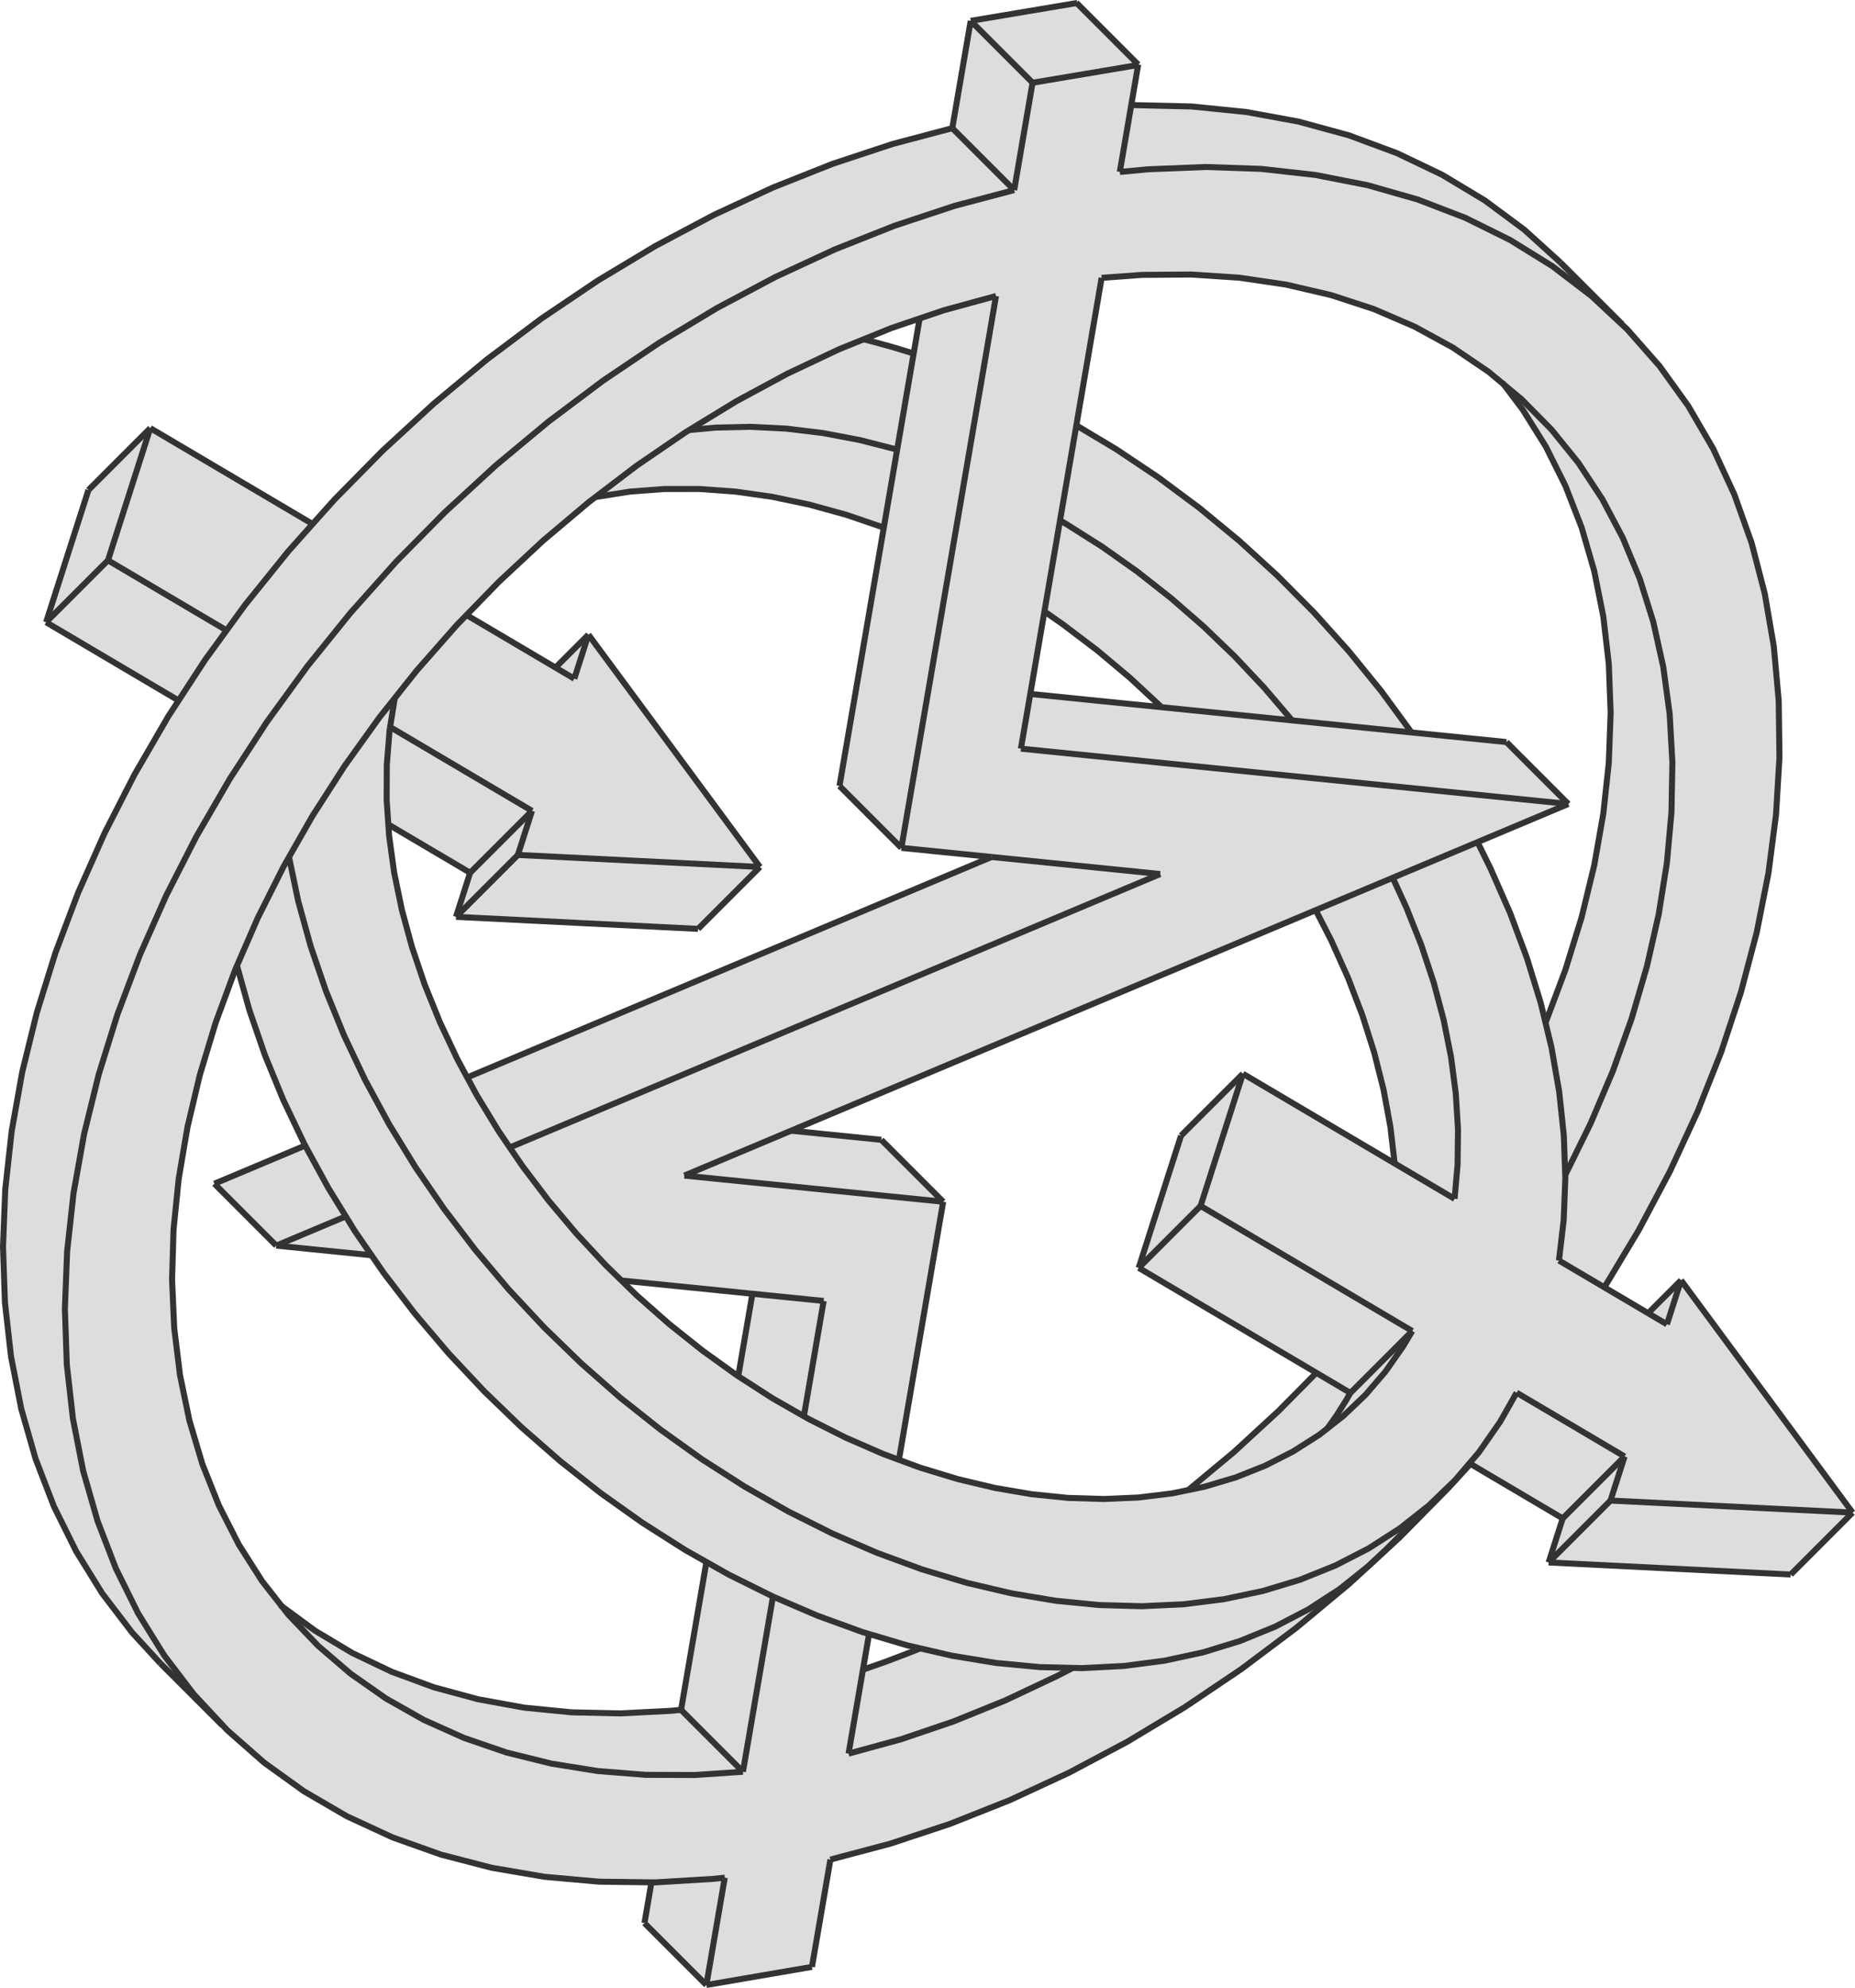 <?xml version="1.0" encoding="UTF-8"?>
<svg id="_Слой_2" data-name="Слой 2" xmlns="http://www.w3.org/2000/svg" viewBox="0 0 925.41 991.28">
  <defs>
    <style>
      .cls-1 {
        fill: #ddd;
      }

      .cls-2 {
        fill: none;
        stroke: #333;
        stroke-width: 3px;
      }
    </style>
  </defs>
  <g id="svg472">
    <g>
      <g>
        <polygon class="cls-1" points="194.62 362.53 194.34 364.27 192.97 381.35 192.89 398.93 193.73 411.11 194.13 416.88 196.65 435.16 200.47 453.65 205.54 472.27 211.86 490.93 219.38 509.54 228.08 528.01 233.07 537.26 237.91 546.23 248.82 564.14 254.3 572.18 260.76 581.64 273.67 598.65 287.49 615.07 302.16 630.85 310.03 638.52 317.58 645.88 333.71 660.11 350.45 673.46 367.72 685.87 368.29 686.24 385.45 697.28 401.03 706.2 403.54 707.63 421.9 716.87 440.45 724.96 448.45 727.92 459.1 731.85 477.75 737.52 496.31 741.94 514.7 745.08 532.82 746.92 550.59 747.47 567.92 746.72 584.72 744.67 592.78 743.01 600.92 741.33 616.42 736.71 631.17 730.85 645.08 723.76 658.1 715.49 662.17 712.3 670.14 706.07 681.17 695.56 691.12 683.99 699.94 671.42 704.53 663.7 598.94 601.33 620.06 535.42 695.75 580.13 725.65 597.79 727.15 580.75 727.36 563.24 726.26 545.31 723.88 527.06 720.2 508.59 715.26 489.97 709.07 471.31 701.67 452.7 694.81 437.7 694.81 437.69 737.11 419.92 743.57 433.03 753.36 455.28 761.72 477.65 768.61 500.03 770.97 509.77 774 522.32 777.84 544.4 780.15 566.17 780.84 585.83 780.9 587.51 780.09 608.34 777.71 628.55 800.38 641.93 822.21 654.82 831.59 660.36 838.63 638.39 924.2 754.25 803.44 748.24 810.47 726.27 756.6 694.45 748.37 708.96 737.84 724.09 725.96 738.02 712.79 750.71 698.39 762.07 682.83 772.07 666.18 780.63 648.53 787.73 629.96 793.34 610.56 797.43 590.43 799.96 569.66 800.93 548.36 800.34 526.63 798.2 504.58 794.5 482.31 789.28 459.93 782.54 437.55 774.33 415.29 764.7 393.24 753.67 371.51 741.3 350.22 727.68 329.46 712.83 309.34 696.87 289.96 679.84 271.4 661.84 253.76 642.96 237.13 623.28 221.58 602.89 207.2 581.93 194.04 560.46 182.19 538.59 171.69 516.45 162.6 494.13 154.95 471.73 148.78 449.38 144.18 427.36 155.93 406.79 171.89 381.97 189.25 357.78 196.94 348.12 194.62 362.53"/>
        <polygon class="cls-1" points="924.2 754.25 893.33 785.12 772.57 779.11 803.44 748.24 924.2 754.25"/>
        <polygon class="cls-1" points="196.94 348.12 189.25 357.78 171.89 381.97 155.93 406.79 144.18 427.36 141.46 432.12 128.54 457.83 118.23 481.53 117.24 483.81 107.6 509.91 99.69 536.02 93.53 562.01 89.15 587.75 86.58 613.11 85.84 637.99 86.91 662.23 89.81 685.75 94.51 708.41 100.98 730.11 109.22 750.74 119.15 770.21 130.75 788.41 140.52 800.89 143.95 805.26 158.7 820.68 174.91 834.58 192.52 846.92 211.42 857.61 231.54 866.62 252.77 873.9 275.01 879.4 298.15 883.11 322.08 885.01 346.69 885.09 370.63 883.47 385.61 796.12 407.85 805.67 430.23 813.8 433.56 814.79 433.54 814.87 430.5 832.58 423.32 874.43 449.4 867.3 475.52 858.44 501.57 847.88 527.41 835.69 534.93 831.81 534.93 831.67 539.9 831.79 560.63 830.73 580.72 828.12 600.08 823.96 618.61 818.27 636.21 811.08 652.8 802.44 668.31 792.38 682.64 780.94 682.65 780.95 672.98 789.83 646.59 811.78 619.28 832.26 591.19 851.18 562.48 868.44 533.26 883.96 503.68 897.66 473.89 909.48 444.04 919.36 414.26 927.25 405.07 980.77 352.38 989.8 361.57 936.28 355.52 936.91 326.85 938.64 324.98 938.62 298.82 938.28 271.57 935.84 245.25 931.34 219.97 924.78 195.87 916.21 173.05 905.67 151.62 893.2 131.7 878.87 113.38 862.75 110.96 860.16 96.76 844.92 81.9 825.45 68.89 804.46 57.77 782.04 48.62 758.3 41.47 733.35 36.37 707.32 33.32 680.33 32.37 652.52 33.49 624.02 36.69 594.96 41.95 565.5 49.25 535.78 58.55 505.93 69.8 476.11 82.97 446.45 97.96 417.11 114.73 388.23 133.16 359.95 153.2 332.4 174.74 305.72 197.66 280.05 221.86 255.5 247.22 232.19 273.62 210.24 300.92 189.76 329.01 170.84 357.72 153.58 386.95 138.06 416.52 124.36 446.31 112.54 476.17 102.66 505.94 94.78 515.12 41.26 515.13 41.26 567.79 32.41 564.34 52.48 558.64 85.73 572.93 84.41 601.44 83.27 629.25 84.22 656.24 87.25 682.28 92.35 707.24 99.48 730.99 108.61 753.42 119.71 774.42 132.72 793.89 147.57 809.25 161.87 811.74 164.19 827.87 182.49 842.21 202.4 854.69 223.82 865.24 246.62 873.83 270.73 880.39 296 884.91 322.31 887.36 349.55 887.73 377.57 886.01 406.25 882.22 435.43 876.37 464.99 868.5 494.76 858.64 524.62 846.83 554.41 833.14 583.98 817.63 613.2 800.38 641.93 777.71 628.55 780.09 608.34 780.9 587.51 780.84 585.83 780.9 585.83 793.57 560.07 804.61 534.07 813.97 507.96 821.61 481.86 827.49 455.89 831.58 430.21 833.86 404.91 834.31 380.13 832.95 355.99 829.77 332.61 824.78 310.09 818.02 288.55 809.52 268.1 799.32 248.83 787.45 230.83 774 214.21 759.02 199.03 750.14 191.65 742.58 185.36 724.77 173.29 705.66 162.86 685.36 154.12 663.96 147.13 641.57 141.91 618.3 138.48 594.25 136.88 569.55 137.08 549.58 138.55 536.96 212.11 528.83 259.47 521.04 304.89 513.98 346.03 509.3 373.31 782.38 400.89 737.11 419.92 694.81 437.69 656.39 453.84 394.67 563.81 341.42 586.19 470.53 599.24 448.45 727.92 440.45 724.96 421.9 716.87 403.54 707.63 401.03 706.2 410.9 648.71 375.36 645.12 310.03 638.52 302.16 630.85 287.49 615.07 273.67 598.65 260.76 581.64 254.3 572.18 578.78 435.83 494.67 427.33 494.66 427.33 449.67 422.79 496.88 147.6 470.81 154.72 458.79 158.8 444.69 163.59 430.84 169.19 418.63 174.13 392.79 186.34 367.28 200.11 343.82 214.43 342.21 215.41 317.72 232.14 297.01 247.88 293.91 250.23 270.93 269.59 248.86 290.13 232.75 306.68 227.82 311.74 207.92 334.33 196.94 348.12"/>
        <polygon class="cls-1" points="838.63 638.39 831.59 660.36 822.21 654.82 838.63 638.39"/>
        <polygon class="cls-1" points="832.95 355.99 834.31 380.13 833.86 404.91 831.58 430.21 827.49 455.89 821.61 481.86 813.97 507.96 804.61 534.07 793.57 560.07 780.9 585.83 780.84 585.83 780.15 566.17 777.84 544.4 774 522.32 770.97 509.77 771.13 509.73 780.92 483.63 789 457.52 795.32 431.51 799.85 405.74 802.59 380.33 803.51 355.41 802.59 331.1 799.86 307.52 795.33 284.78 789.01 262.99 780.94 242.25 771.16 222.67 759.71 204.35 750.14 191.65 759.02 199.03 774 214.21 787.45 230.83 799.32 248.83 809.52 268.1 818.02 288.55 824.78 310.09 829.77 332.61 832.95 355.99"/>
        <polygon class="cls-1" points="810.47 726.27 803.44 748.24 772.57 779.11 779.6 757.14 810.47 726.27"/>
        <polygon class="cls-1" points="733.56 729.94 726.07 738.12 725.96 738.02 737.84 724.09 748.37 708.96 756.6 694.45 810.47 726.27 779.6 757.14 733.56 729.94"/>
        <polygon class="cls-1" points="809.35 161.76 809.25 161.87 793.89 147.57 774.42 132.72 753.42 119.71 730.99 108.61 707.24 99.48 682.28 92.35 656.24 87.25 629.25 84.22 601.44 83.27 572.93 84.41 558.64 85.73 564.34 52.48 564.35 52.48 566.62 52.44 594.54 53.1 621.66 55.84 647.84 60.64 672.95 67.49 696.88 76.36 719.5 87.18 740.71 99.93 760.4 114.52 778.48 130.89 809.35 161.76"/>
        <polygon class="cls-1" points="704.19 365.24 751.51 370.02 782.38 400.89 509.3 373.31 513.98 346.03 579.51 352.65 644.58 359.22 704.19 365.24"/>
        <polygon class="cls-1" points="726.26 545.31 727.36 563.24 727.15 580.75 725.65 597.79 695.75 580.13 693.64 561.95 690.25 543.52 685.58 524.93 679.66 506.27 672.52 487.64 664.2 469.11 656.39 453.84 694.81 437.69 694.81 437.7 701.67 452.7 709.07 471.31 715.26 489.97 720.2 508.59 723.88 527.06 726.26 545.31"/>
        <polygon class="cls-1" points="682.64 780.94 668.31 792.38 652.8 802.44 636.21 811.08 618.61 818.27 600.08 823.96 580.72 828.12 560.63 830.73 539.9 831.79 534.93 831.67 518.62 831.28 496.91 829.22 474.87 825.6 458.85 821.89 452.61 820.45 433.56 814.79 430.23 813.8 407.85 805.67 385.61 796.12 385.58 796.1 363.52 785.15 352.45 778.89 341.77 772.85 320.45 759.29 299.66 744.52 279.51 728.6 260.08 711.62 241.48 693.67 223.8 674.83 207.1 655.19 191.5 634.85 185.26 625.81 177.05 613.91 172.5 606.52 163.84 592.46 152.24 571.22 151.91 570.62 141.34 548.49 132.17 526.17 124.44 503.78 118.23 481.53 128.54 457.83 141.46 432.12 144.18 427.36 148.78 449.38 154.95 471.73 162.6 494.13 171.69 516.45 182.19 538.59 194.04 560.46 207.2 581.93 221.58 602.89 237.13 623.28 253.76 642.96 271.4 661.84 289.96 679.84 309.34 696.87 329.46 712.83 350.22 727.68 371.51 741.3 393.24 753.67 415.29 764.7 437.55 774.33 459.93 782.54 482.31 789.28 504.58 794.5 526.63 798.2 548.36 800.34 569.66 800.93 590.43 799.96 610.56 797.43 629.96 793.34 648.53 787.73 666.18 780.63 682.83 772.07 698.39 762.07 712.79 750.71 725.96 738.02 726.07 738.12 722.54 741.97 698.34 766.52 682.65 780.95 682.64 780.94"/>
        <polygon class="cls-1" points="704.53 663.7 699.94 671.42 691.12 683.99 681.17 695.56 670.14 706.07 662.17 712.3 666.85 705.7 671.48 698.35 673.66 694.57 704.53 663.7"/>
        <polygon class="cls-1" points="704.53 663.7 673.66 694.57 656.69 684.54 568.07 632.2 598.94 601.33 704.53 663.7"/>
        <polygon class="cls-1" points="689.08 344.63 704.19 365.24 644.58 359.22 630.65 342.89 615.87 327.22 600.33 312.3 584.11 298.19 567.29 284.97 549.95 272.7 532.16 261.44 528.83 259.47 536.96 212.11 556.8 223.98 577.9 238.08 598.42 253.35 618.28 269.73 637.36 287.14 655.58 305.48 672.85 324.68 689.08 344.63"/>
        <polygon class="cls-1" points="673.66 694.57 671.48 698.35 666.85 705.7 662.17 712.3 658.1 715.49 645.08 723.76 631.17 730.85 616.42 736.71 600.92 741.33 592.78 743.01 615.6 724.03 637.78 703.63 656.69 684.54 673.66 694.57"/>
        <polygon class="cls-1" points="630.65 342.89 644.58 359.22 579.51 352.65 563.73 338.01 547.28 324.21 530.26 311.33 521.04 304.89 528.83 259.47 532.16 261.44 549.95 272.7 567.29 284.97 584.11 298.19 600.33 312.3 615.87 327.22 630.65 342.89"/>
        <polygon class="cls-1" points="620.06 535.42 598.94 601.33 568.07 632.2 589.19 566.29 620.06 535.42"/>
        <polygon class="cls-1" points="578.78 435.83 254.3 572.18 248.82 564.14 237.91 546.23 233.07 537.26 494.66 427.33 494.67 427.33 578.78 435.83"/>
        <polygon class="cls-1" points="567.82 32.21 567.79 32.41 515.13 41.26 515.12 41.26 484.26 10.39 537.13 1.52 567.82 32.21"/>
        <polygon class="cls-1" points="534.93 831.67 534.93 831.81 527.41 835.69 501.57 847.88 475.52 858.44 449.4 867.3 423.32 874.43 430.5 832.58 441.84 828.6 453.16 824.3 458.82 822.04 458.85 821.89 474.87 825.6 496.91 829.22 518.62 831.28 534.93 831.67"/>
        <polygon class="cls-1" points="484.26 10.39 515.12 41.26 505.94 94.78 475.07 63.91 484.26 10.39"/>
        <polygon class="cls-1" points="505.94 94.78 476.17 102.66 446.31 112.54 416.52 124.36 386.95 138.06 357.72 153.58 329.01 170.84 300.92 189.76 273.62 210.24 247.22 232.19 221.86 255.5 197.66 280.05 174.74 305.72 153.2 332.4 133.16 359.95 114.73 388.23 97.96 417.11 82.97 446.45 69.8 476.11 58.55 505.93 49.25 535.78 41.95 565.5 36.69 594.96 33.49 624.02 32.37 652.52 33.32 680.33 36.37 707.32 41.47 733.35 48.62 758.3 57.77 782.04 68.89 804.46 81.9 825.45 96.76 844.92 110.96 860.16 110.85 860.26 79.98 829.39 65.89 814.05 51.03 794.58 38.02 773.59 26.9 751.17 17.75 727.43 10.6 702.48 5.5 676.45 2.46 649.46 1.5 621.65 2.62 593.15 5.82 564.09 11.08 534.63 18.38 504.91 27.68 475.06 38.93 445.24 52.1 415.58 67.1 386.24 83.86 357.36 89.1 349.32 102.29 329.08 113.01 314.35 122.34 301.53 143.87 274.85 155.93 261.34 166.79 249.18 190.99 224.63 216.35 201.32 242.75 179.37 270.05 158.89 298.14 139.97 326.85 122.72 356.08 107.2 385.65 93.49 415.44 81.67 445.3 71.8 475.07 63.91 505.94 94.78"/>
        <polygon class="cls-1" points="496.88 147.6 449.67 422.79 418.8 391.92 440.9 263.09 447.57 224.2 455.79 176.27 458.79 158.8 470.81 154.72 496.88 147.6"/>
        <polygon class="cls-1" points="470.53 599.24 341.42 586.19 394.67 563.81 439.66 568.37 470.53 599.24"/>
        <polygon class="cls-1" points="455.79 176.27 447.57 224.2 428.98 219.44 410.53 215.94 392.33 213.73 374.45 212.83 357 213.22 343.82 214.43 367.28 200.11 392.79 186.34 418.63 174.13 430.84 169.19 435.56 170.39 445.67 173.18 455.79 176.27"/>
        <polygon class="cls-1" points="447.57 224.2 440.9 263.09 422.24 256.72 403.62 251.59 385.11 247.71 366.83 245.13 348.85 243.83 331.26 243.84 314.14 245.15 297.6 247.76 297.01 247.88 317.72 232.14 342.21 215.41 343.82 214.43 357 213.22 374.45 212.83 392.33 213.73 410.53 215.94 428.98 219.44 447.57 224.2"/>
        <polygon class="cls-1" points="410.9 648.71 401.03 706.2 385.45 697.28 368.29 686.24 375.36 645.12 410.9 648.71"/>
        <polygon class="cls-1" points="385.58 796.1 385.61 796.12 370.63 883.47 339.76 852.6 352.37 779.04 352.45 778.89 363.52 785.15 385.58 796.1"/>
        <polygon class="cls-1" points="293.55 316.46 379.12 432.31 258.36 426.31 265.4 404.33 194.62 362.53 196.94 348.12 207.92 334.33 227.82 311.74 232.75 306.68 277.13 332.89 286.51 338.43 293.55 316.46"/>
        <polygon class="cls-1" points="379.12 432.31 348.25 463.18 227.49 457.18 258.36 426.31 379.12 432.31"/>
        <polygon class="cls-1" points="370.63 883.47 346.69 885.09 322.08 885.01 298.15 883.11 275.01 879.4 252.77 873.9 231.54 866.62 211.42 857.61 192.52 846.92 174.91 834.58 158.7 820.68 143.95 805.26 140.52 800.89 157.12 813.11 175.71 824.23 195.53 833.66 216.5 841.37 238.49 847.32 261.42 851.49 285.16 853.84 309.61 854.37 334.64 853.08 339.76 852.6 370.63 883.47"/>
        <polygon class="cls-1" points="361.57 936.28 352.38 989.8 321.51 958.93 324.98 938.68 324.98 938.62 326.85 938.64 355.52 936.91 361.57 936.28"/>
        <polygon class="cls-1" points="293.55 316.46 286.51 338.43 277.13 332.89 277.13 332.88 293.55 316.46"/>
        <polygon class="cls-1" points="265.4 404.33 258.36 426.31 227.49 457.18 234.53 435.2 265.4 404.33"/>
        <polygon class="cls-1" points="265.4 404.33 234.53 435.2 193.73 411.11 192.89 398.93 192.97 381.35 194.34 364.27 194.62 362.53 265.4 404.33"/>
        <polygon class="cls-1" points="177.05 613.91 185.26 625.81 185.14 625.9 137.82 621.12 172.37 606.6 172.5 606.52 177.05 613.91"/>
        <polygon class="cls-1" points="163.84 592.46 172.5 606.52 172.37 606.6 137.82 621.12 106.95 590.25 152.23 571.23 152.24 571.22 163.84 592.46"/>
        <polygon class="cls-1" points="155.93 261.34 143.87 274.85 122.34 301.53 113.01 314.35 112.84 314.23 53.87 279.4 74.98 213.49 155.77 261.2 155.93 261.34"/>
        <polygon class="cls-1" points="113.01 314.35 102.29 329.08 89.1 349.32 88.95 349.22 23 310.27 53.87 279.4 112.84 314.23 113.01 314.35"/>
        <polygon class="cls-1" points="74.98 213.49 53.87 279.4 23 310.27 44.11 244.36 74.98 213.49"/>
      </g>
      <g>
        <polyline class="cls-2" points="549.58 138.55 536.96 212.11 528.83 259.47 521.04 304.89 513.98 346.03 509.3 373.31"/>
        <polyline class="cls-2" points="749.48 190.77 750.14 191.65 759.71 204.35 771.16 222.67 780.94 242.25 789.01 262.99 795.33 284.78 799.86 307.52 802.59 331.1 803.51 355.41 802.59 380.33 799.85 405.74 795.32 431.51 789 457.52 780.92 483.63 771.13 509.73"/>
        <polyline class="cls-2" points="656.69 684.54 637.78 703.63 615.6 724.03 592.78 743.01 592.5 743.24"/>
        <polyline class="cls-2" points="458.82 822.04 453.16 824.3 441.84 828.6 430.5 832.58"/>
        <polyline class="cls-2" points="534.93 831.81 527.41 835.69 501.57 847.88 475.52 858.44 449.4 867.3 423.32 874.43"/>
        <polyline class="cls-2" points="549.58 138.55 569.55 137.08 594.25 136.88 618.3 138.48 641.57 141.91 663.96 147.13 685.36 154.12 705.66 162.86 724.77 173.29 742.58 185.36 750.14 191.65 759.02 199.03 774 214.21 787.45 230.83 799.32 248.83 809.52 268.1 818.02 288.55 824.78 310.09 829.77 332.61 832.95 355.99 834.31 380.13 833.86 404.91 831.58 430.21 827.49 455.89 821.61 481.86 813.97 507.96 804.61 534.07 793.57 560.07 780.9 585.83"/>
        <polyline class="cls-2" points="470.53 599.24 448.45 727.92 448.43 728.06"/>
        <polyline class="cls-2" points="433.54 814.87 430.5 832.58 423.32 874.43"/>
        <polyline class="cls-2" points="439.66 568.37 394.67 563.81 394.66 563.81"/>
        <line class="cls-2" x1="439.66" y1="568.37" x2="470.53" y2="599.24"/>
        <line class="cls-2" x1="341.42" y1="586.19" x2="470.53" y2="599.24"/>
        <polyline class="cls-2" points="782.38 400.89 737.11 419.92 694.81 437.69 656.39 453.84 394.67 563.81 341.42 586.19"/>
        <polyline class="cls-2" points="751.51 370.02 704.19 365.24 644.58 359.22 579.51 352.65 513.98 346.03"/>
        <line class="cls-2" x1="751.51" y1="370.02" x2="782.38" y2="400.89"/>
        <line class="cls-2" x1="509.3" y1="373.31" x2="782.38" y2="400.89"/>
        <polyline class="cls-2" points="458.83 158.57 458.79 158.8 455.79 176.27 447.57 224.2 440.9 263.09 418.8 391.92"/>
        <line class="cls-2" x1="449.67" y1="422.79" x2="496.88" y2="147.6"/>
        <line class="cls-2" x1="418.8" y1="391.92" x2="449.67" y2="422.79"/>
        <line class="cls-2" x1="494.66" y1="427.33" x2="449.67" y2="422.79"/>
        <line class="cls-2" x1="578.78" y1="435.83" x2="494.67" y2="427.33"/>
        <polyline class="cls-2" points="494.67 427.33 494.66 427.33 233.07 537.26 232.94 537.31"/>
        <line class="cls-2" x1="152.23" y1="571.23" x2="106.95" y2="590.25"/>
        <line class="cls-2" x1="137.82" y1="621.12" x2="172.37" y2="606.6"/>
        <polyline class="cls-2" points="254.18 572.23 254.3 572.18 578.78 435.83"/>
        <line class="cls-2" x1="106.95" y1="590.25" x2="137.82" y2="621.12"/>
        <polyline class="cls-2" points="410.9 648.71 375.36 645.12 310.03 638.52 309.82 638.5"/>
        <line class="cls-2" x1="185.14" y1="625.9" x2="137.82" y2="621.12"/>
        <polyline class="cls-2" points="375.36 645.12 368.29 686.24 368.29 686.26"/>
        <line class="cls-2" x1="352.37" y1="779.04" x2="339.76" y2="852.6"/>
        <line class="cls-2" x1="370.63" y1="883.47" x2="385.61" y2="796.12"/>
        <polyline class="cls-2" points="401.02 706.27 401.03 706.2 410.9 648.71"/>
        <polyline class="cls-2" points="339.76 852.6 334.64 853.08 309.61 854.37 285.16 853.84 261.42 851.49 238.49 847.32 216.5 841.37 195.53 833.66 175.71 824.23 157.12 813.11 140.52 800.89 139.85 800.39"/>
        <line class="cls-2" x1="339.76" y1="852.6" x2="370.63" y2="883.47"/>
        <polyline class="cls-2" points="370.63 883.47 346.69 885.09 322.08 885.01 298.15 883.11 275.01 879.4 252.77 873.9 231.54 866.62 211.42 857.61 192.52 846.92 174.91 834.58 158.7 820.68 143.95 805.26 140.52 800.89 130.75 788.41 119.15 770.21 109.22 750.74 100.98 730.11 94.51 708.41 89.81 685.75 86.91 662.23 85.84 637.99 86.58 613.11 89.15 587.75 93.53 562.01 99.69 536.02 107.6 509.91 117.24 483.81 118.23 481.53 128.54 457.83 141.46 432.12 144.18 427.36 155.93 406.79 171.89 381.97 189.25 357.78 196.94 348.12 207.92 334.33 227.82 311.74 232.75 306.68 248.86 290.13 270.93 269.59 293.91 250.23 297.01 247.88 317.72 232.14 342.21 215.41 343.82 214.43 367.28 200.11 392.79 186.34 418.63 174.13 430.84 169.19 444.69 163.59 458.79 158.8 470.81 154.72 496.88 147.6"/>
        <line class="cls-2" x1="405.07" y1="980.77" x2="352.38" y2="989.8"/>
        <line class="cls-2" x1="414.26" y1="927.25" x2="405.07" y2="980.77"/>
        <polyline class="cls-2" points="564.35 52.48 566.62 52.44 594.54 53.1 621.66 55.84 647.84 60.64 672.95 67.49 696.88 76.36 719.5 87.18 740.71 99.93 760.4 114.52 778.48 130.89"/>
        <polyline class="cls-2" points="558.64 85.73 572.93 84.41 601.44 83.27 629.25 84.22 656.24 87.25 682.28 92.35 707.24 99.48 730.99 108.61 753.42 119.71 774.42 132.72 793.89 147.57 809.25 161.87 811.74 164.19 827.87 182.49 842.21 202.4 854.69 223.82 865.24 246.62 873.83 270.73 880.39 296 884.91 322.31 887.36 349.55 887.73 377.57 886.01 406.25 882.22 435.43 876.37 464.99 868.5 494.76 858.64 524.62 846.83 554.41 833.14 583.98 817.63 613.2 800.38 641.93"/>
        <polyline class="cls-2" points="733.56 729.94 726.07 738.12 722.54 741.97 698.34 766.52 682.65 780.95 672.98 789.83 646.59 811.78 619.28 832.26 591.19 851.18 562.48 868.44 533.26 883.96 503.68 897.66 473.89 909.48 444.04 919.36 414.26 927.25"/>
        <polyline class="cls-2" points="567.82 32.21 567.79 32.41 564.34 52.48 558.64 85.73"/>
        <polyline class="cls-2" points="537.39 1.48 537.13 1.52 484.26 10.39"/>
        <polyline class="cls-2" points="536.95 1.34 537.13 1.52 567.82 32.21"/>
        <polyline class="cls-2" points="515.13 41.26 567.79 32.41 568.16 32.35"/>
        <line class="cls-2" x1="475.07" y1="63.91" x2="484.26" y2="10.39"/>
        <polyline class="cls-2" points="484.26 10.39 515.12 41.26 515.13 41.26"/>
        <line class="cls-2" x1="505.94" y1="94.78" x2="515.12" y2="41.26"/>
        <polyline class="cls-2" points="79.98 829.39 65.89 814.05 51.03 794.58 38.02 773.59 26.9 751.17 17.75 727.43 10.6 702.48 5.5 676.45 2.46 649.46 1.5 621.65 2.62 593.15 5.82 564.09 11.08 534.63 18.38 504.91 27.68 475.06 38.93 445.24 52.1 415.58 67.1 386.24 83.86 357.36 89.1 349.32 102.29 329.08 113.01 314.35 122.34 301.53 143.87 274.85 155.93 261.34 166.79 249.18 190.99 224.63 216.35 201.32 242.75 179.37 270.05 158.89 298.14 139.97 326.85 122.72 356.08 107.2 385.65 93.49 415.44 81.67 445.3 71.8 475.07 63.91"/>
        <line class="cls-2" x1="475.07" y1="63.91" x2="505.94" y2="94.78"/>
        <polyline class="cls-2" points="361.57 936.28 355.52 936.91 326.85 938.64 324.98 938.62 298.82 938.28 271.57 935.84 245.25 931.34 219.97 924.78 195.87 916.21 173.05 905.67 151.62 893.2 131.7 878.87 113.38 862.75 110.96 860.16 96.76 844.92 81.9 825.45 68.89 804.46 57.77 782.04 48.62 758.3 41.47 733.35 36.37 707.32 33.32 680.33 32.37 652.52 33.49 624.02 36.69 594.96 41.95 565.5 49.25 535.78 58.55 505.93 69.8 476.11 82.97 446.45 97.96 417.11 114.73 388.23 133.16 359.95 153.2 332.4 174.74 305.72 197.66 280.05 221.86 255.5 247.22 232.19 273.62 210.24 300.92 189.76 329.01 170.84 357.72 153.58 386.95 138.06 416.52 124.36 446.31 112.54 476.17 102.66 505.94 94.78"/>
        <line class="cls-2" x1="321.51" y1="958.93" x2="352.38" y2="989.8"/>
        <line class="cls-2" x1="324.98" y1="938.68" x2="321.51" y2="958.93"/>
        <line class="cls-2" x1="352.38" y1="989.8" x2="361.57" y2="936.28"/>
        <polyline class="cls-2" points="296.83 247.91 297.01 247.88 297.6 247.76 314.14 245.15 331.26 243.84 348.85 243.83 366.83 245.13 385.11 247.71 403.62 251.59 422.24 256.72 440.9 263.09"/>
        <polyline class="cls-2" points="521.04 304.89 530.26 311.33 547.28 324.21 563.73 338.01 579.51 352.65"/>
        <polyline class="cls-2" points="656.39 453.84 664.2 469.11 672.52 487.64 679.66 506.27 685.58 524.93 690.25 543.52 693.64 561.95 695.75 580.13"/>
        <polyline class="cls-2" points="694.81 437.7 701.67 452.7 709.07 471.31 715.26 489.97 720.2 508.59 723.88 527.06 726.26 545.31 727.36 563.24 727.15 580.75 725.65 597.79"/>
        <polyline class="cls-2" points="528.83 259.47 532.16 261.44 549.95 272.7 567.29 284.97 584.11 298.19 600.33 312.3 615.87 327.22 630.65 342.89 644.58 359.22 644.59 359.23"/>
        <polyline class="cls-2" points="343.71 214.44 343.82 214.43 357 213.22 374.45 212.83 392.33 213.73 410.53 215.94 428.98 219.44 447.57 224.2"/>
        <polyline class="cls-2" points="620.06 535.42 695.75 580.13 725.65 597.79"/>
        <line class="cls-2" x1="589.19" y1="566.29" x2="568.07" y2="632.2"/>
        <line class="cls-2" x1="589.19" y1="566.29" x2="620.06" y2="535.42"/>
        <line class="cls-2" x1="598.94" y1="601.33" x2="620.06" y2="535.42"/>
        <polyline class="cls-2" points="568.07 632.2 656.69 684.54 673.66 694.57"/>
        <line class="cls-2" x1="568.07" y1="632.2" x2="598.94" y2="601.33"/>
        <line class="cls-2" x1="704.53" y1="663.7" x2="598.94" y2="601.33"/>
        <polyline class="cls-2" points="673.66 694.57 671.48 698.35 666.85 705.7 662.17 712.3 661.85 712.76"/>
        <line class="cls-2" x1="673.66" y1="694.57" x2="704.53" y2="663.7"/>
        <polyline class="cls-2" points="704.53 663.7 699.94 671.42 691.12 683.99 681.17 695.56 670.14 706.07 662.17 712.3 658.1 715.49 645.08 723.76 631.17 730.85 616.42 736.71 600.92 741.33 592.78 743.01 584.72 744.67 567.92 746.72 550.59 747.47 532.82 746.92 514.7 745.08 496.31 741.94 477.75 737.52 459.1 731.85 448.45 727.92 440.45 724.96 421.9 716.87 403.54 707.63 401.03 706.2 385.45 697.28 368.29 686.24 367.72 685.87 350.45 673.46 333.71 660.11 317.58 645.88 310.03 638.52 302.16 630.85 287.49 615.07 273.67 598.65 260.76 581.64 254.3 572.18 248.82 564.14 237.91 546.23 233.07 537.26 228.08 528.01 219.38 509.54 211.86 490.93 205.54 472.27 200.47 453.65 196.65 435.16 194.13 416.88 193.73 411.11 192.89 398.93 192.97 381.35 194.34 364.27 194.62 362.53 196.94 348.12 197 347.74"/>
        <polyline class="cls-2" points="691.16 772.95 682.64 780.94 668.31 792.38 652.8 802.44 636.21 811.08 618.61 818.27 600.08 823.96 580.72 828.12 560.63 830.73 539.9 831.79 534.93 831.67 518.62 831.28 496.91 829.22 474.87 825.6 458.85 821.89 452.61 820.45 433.56 814.79 430.23 813.8 407.85 805.67 385.61 796.12 385.58 796.1 363.52 785.15 352.45 778.89 341.77 772.85 320.45 759.29 299.66 744.52 279.51 728.6 260.08 711.62 241.48 693.67 223.8 674.83 207.1 655.19 191.5 634.85 185.26 625.81 177.05 613.91 172.5 606.52 163.84 592.46 152.24 571.22 151.91 570.62 141.34 548.49 132.17 526.17 124.44 503.78 118.23 481.53 118.2 481.42"/>
        <polyline class="cls-2" points="756.6 694.45 748.37 708.96 737.84 724.09 725.96 738.02 712.79 750.71 698.39 762.07 682.83 772.07 666.18 780.63 648.53 787.73 629.96 793.34 610.56 797.43 590.43 799.96 569.66 800.93 548.36 800.34 526.63 798.2 504.58 794.5 482.31 789.28 459.93 782.54 437.55 774.33 415.29 764.7 393.24 753.67 371.51 741.3 350.22 727.68 329.46 712.83 309.34 696.87 289.96 679.84 271.4 661.84 253.76 642.96 237.13 623.28 221.58 602.89 207.2 581.93 194.04 560.46 182.19 538.59 171.69 516.45 162.6 494.13 154.95 471.73 148.78 449.38 144.18 427.36 144.14 427.19"/>
        <polyline class="cls-2" points="733.28 729.78 733.56 729.94 779.6 757.14"/>
        <line class="cls-2" x1="810.47" y1="726.27" x2="756.6" y2="694.45"/>
        <line class="cls-2" x1="779.6" y1="757.14" x2="772.57" y2="779.11"/>
        <line class="cls-2" x1="779.6" y1="757.14" x2="810.47" y2="726.27"/>
        <line class="cls-2" x1="803.44" y1="748.24" x2="810.47" y2="726.27"/>
        <line class="cls-2" x1="893.33" y1="785.12" x2="772.57" y2="779.11"/>
        <line class="cls-2" x1="772.57" y1="779.11" x2="803.44" y2="748.24"/>
        <line class="cls-2" x1="924.2" y1="754.25" x2="803.44" y2="748.24"/>
        <line class="cls-2" x1="893.33" y1="785.12" x2="924.2" y2="754.25"/>
        <line class="cls-2" x1="838.63" y1="638.39" x2="924.2" y2="754.25"/>
        <line class="cls-2" x1="822.21" y1="654.82" x2="838.63" y2="638.39"/>
        <line class="cls-2" x1="831.59" y1="660.36" x2="838.63" y2="638.39"/>
        <polyline class="cls-2" points="777.71 628.55 800.38 641.93 822.21 654.82 831.59 660.36"/>
        <polyline class="cls-2" points="430.51 169.11 430.84 169.19 435.56 170.39 445.67 173.18 455.79 176.27"/>
        <polyline class="cls-2" points="536.96 212.11 556.8 223.98 577.9 238.08 598.42 253.35 618.28 269.73 637.36 287.14 655.58 305.48 672.85 324.68 689.08 344.63 704.19 365.24 704.2 365.25"/>
        <polyline class="cls-2" points="737.11 419.92 743.57 433.03 753.36 455.28 761.72 477.65 768.61 500.03 770.97 509.77 774 522.32 777.84 544.4 780.15 566.17 780.84 585.83 780.9 587.51 780.09 608.34 777.71 628.55"/>
        <line class="cls-2" x1="778.48" y1="130.89" x2="809.35" y2="161.76"/>
        <line class="cls-2" x1="79.98" y1="829.39" x2="110.85" y2="860.26"/>
        <line class="cls-2" x1="691.16" y1="772.95" x2="722.03" y2="742.08"/>
        <line class="cls-2" x1="74.98" y1="213.49" x2="155.77" y2="261.2"/>
        <line class="cls-2" x1="44.11" y1="244.36" x2="23" y2="310.27"/>
        <line class="cls-2" x1="44.11" y1="244.36" x2="74.98" y2="213.49"/>
        <line class="cls-2" x1="53.87" y1="279.4" x2="74.98" y2="213.49"/>
        <line class="cls-2" x1="23" y1="310.27" x2="88.95" y2="349.22"/>
        <line class="cls-2" x1="23" y1="310.27" x2="53.87" y2="279.4"/>
        <line class="cls-2" x1="112.84" y1="314.23" x2="53.87" y2="279.4"/>
        <polyline class="cls-2" points="193.58 411.02 193.73 411.11 234.53 435.2"/>
        <polyline class="cls-2" points="265.4 404.33 194.62 362.53 194.56 362.49"/>
        <line class="cls-2" x1="234.53" y1="435.2" x2="227.49" y2="457.18"/>
        <line class="cls-2" x1="234.53" y1="435.2" x2="265.4" y2="404.33"/>
        <line class="cls-2" x1="258.36" y1="426.31" x2="265.4" y2="404.33"/>
        <line class="cls-2" x1="348.25" y1="463.18" x2="227.49" y2="457.18"/>
        <line class="cls-2" x1="227.49" y1="457.18" x2="258.36" y2="426.31"/>
        <line class="cls-2" x1="379.12" y1="432.31" x2="258.36" y2="426.31"/>
        <line class="cls-2" x1="348.25" y1="463.18" x2="379.12" y2="432.31"/>
        <line class="cls-2" x1="293.55" y1="316.46" x2="379.12" y2="432.31"/>
        <line class="cls-2" x1="277.13" y1="332.88" x2="293.55" y2="316.46"/>
        <line class="cls-2" x1="286.51" y1="338.43" x2="293.55" y2="316.46"/>
        <polyline class="cls-2" points="232.64 306.61 232.75 306.68 277.13 332.89 286.51 338.43"/>
      </g>
    </g>
  </g>
</svg>